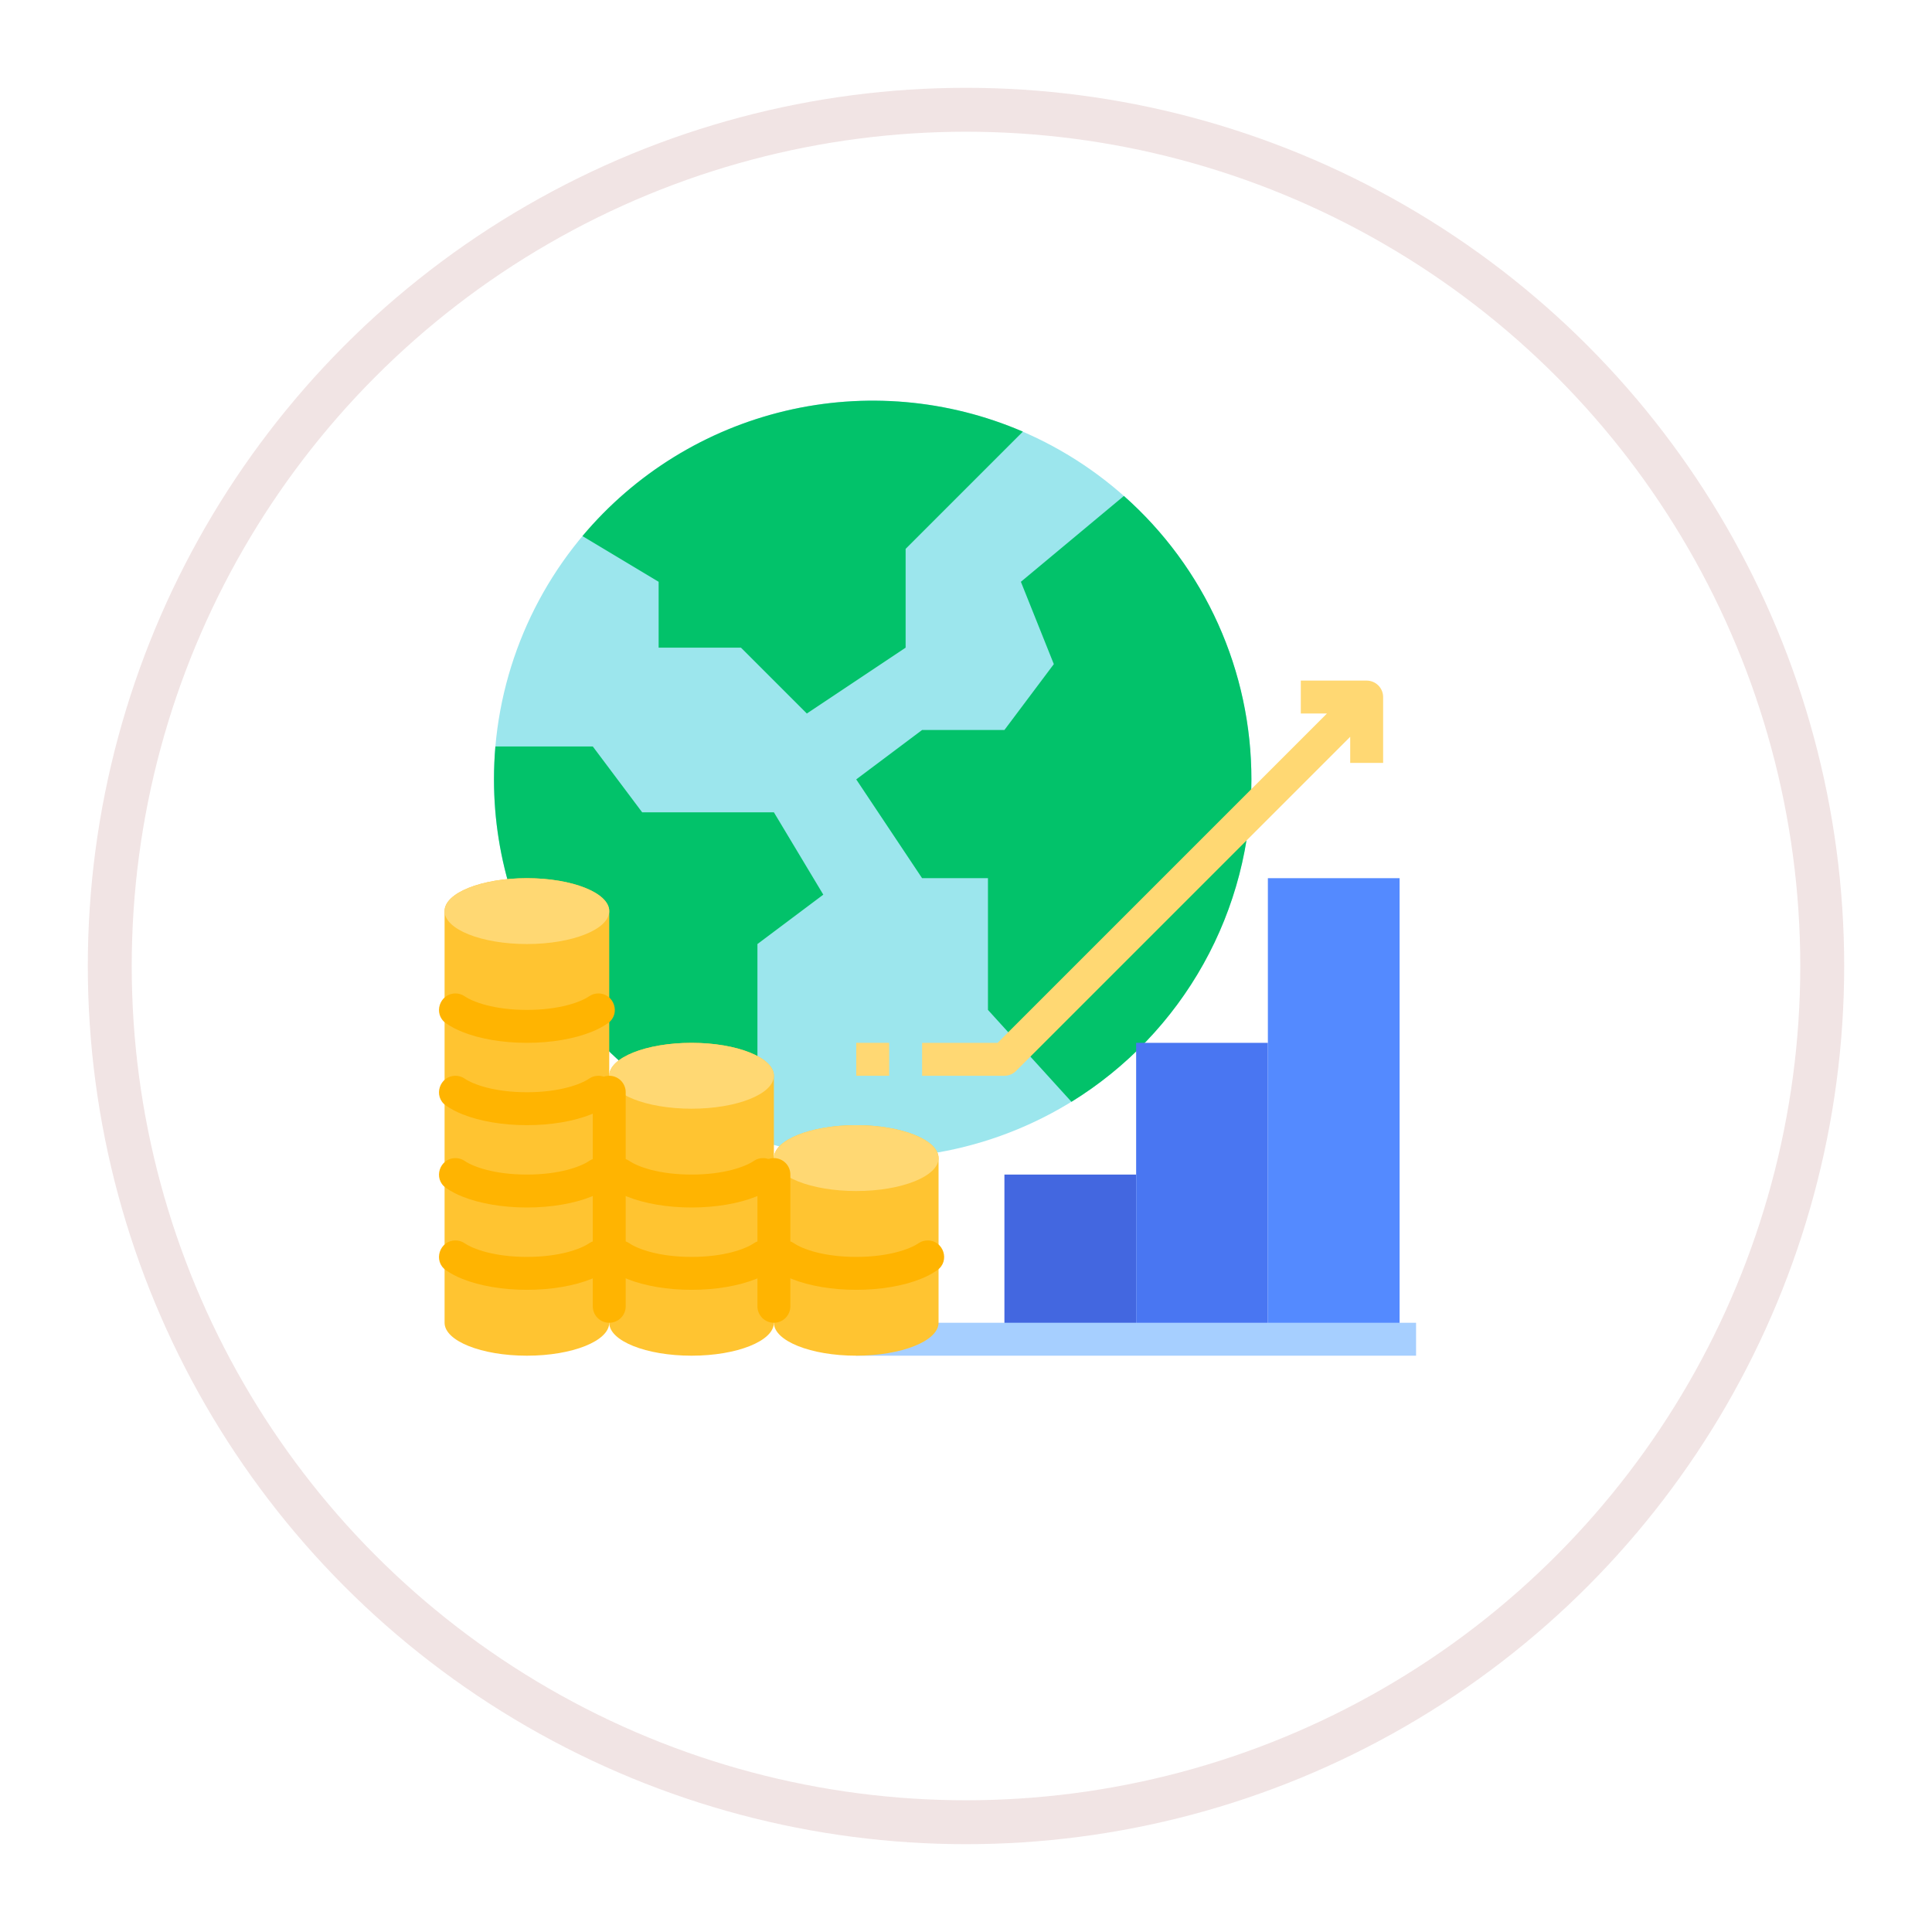 <svg width="44" height="44" viewBox="0 0 44 44" fill="none" xmlns="http://www.w3.org/2000/svg">
<g filter="url(#filter0_d)">
<circle cx="21" cy="20" r="20" fill="white"/>
<circle cx="21" cy="20" r="19.5" stroke="#F1E4E4"/>
</g>
<path d="M28.5 17.75C28.5 18.883 28.277 20.004 27.843 21.05C27.41 22.097 26.775 23.048 25.974 23.849C25.173 24.65 24.222 25.285 23.176 25.718C22.129 26.152 21.008 26.375 19.875 26.375C18.742 26.375 17.621 26.152 16.574 25.718C15.528 25.285 14.577 24.65 13.776 23.849C12.975 23.048 12.34 22.097 11.906 21.05C11.473 20.004 11.25 18.883 11.25 17.75C11.25 17.497 11.261 17.247 11.282 17C11.476 14.786 12.516 12.732 14.187 11.266C15.858 9.8 18.03 9.036 20.25 9.133C22.471 9.229 24.568 10.18 26.105 11.785C27.642 13.39 28.5 15.527 28.5 17.75Z" fill="#9CE6ED"/>
<path d="M28.5 17.75C28.501 19.222 28.125 20.67 27.407 21.955C26.69 23.24 25.655 24.32 24.402 25.093L22.5 23V20H21L19.5 17.75L21 16.625H22.875L24 15.125L23.25 13.25L25.596 11.295C26.51 12.104 27.242 13.098 27.742 14.21C28.243 15.323 28.501 16.53 28.5 17.75Z" fill="#02C26A"/>
<path d="M22.875 26.75H25.875V30.5H22.875V26.75Z" fill="#4367E0"/>
<path d="M25.875 23.75H28.875V30.5H25.875V23.75Z" fill="#4976F2"/>
<path d="M28.875 20H31.875V30.5H28.875V20Z" fill="#548AFF"/>
<path d="M23.295 9.83L20.625 12.5V14.75L18.375 16.25L16.875 14.75H15V13.25L13.265 12.209C14.459 10.786 16.079 9.787 17.886 9.358C19.693 8.929 21.59 9.095 23.295 9.83Z" fill="#02C26A"/>
<path d="M18.75 20.375L17.25 21.5V25.968C15.508 25.411 13.988 24.315 12.91 22.838C11.831 21.36 11.25 19.579 11.25 17.75C11.25 17.497 11.261 17.247 11.282 17H13.5L14.625 18.5H17.625L18.75 20.375Z" fill="#02C26A"/>
<path d="M19.5 30.125H32.25V30.875H19.5V30.125Z" fill="#A6CFFF"/>
<path d="M13.875 20.75C13.875 20.336 13.036 20 12 20C10.964 20 10.125 20.336 10.125 20.75V30.125C10.125 30.539 10.964 30.875 12 30.875C13.036 30.875 13.875 30.539 13.875 30.125V20.75Z" fill="#FFC431"/>
<path d="M12 21.5C13.036 21.5 13.875 21.164 13.875 20.75C13.875 20.336 13.036 20 12 20C10.964 20 10.125 20.336 10.125 20.75C10.125 21.164 10.964 21.5 12 21.5Z" fill="#FFD873"/>
<path d="M17.625 24.5C17.625 24.086 16.785 23.75 15.75 23.75C14.714 23.75 13.875 24.086 13.875 24.5V30.125C13.875 30.539 14.714 30.875 15.75 30.875C16.785 30.875 17.625 30.539 17.625 30.125V24.5Z" fill="#FFC431"/>
<path d="M15.75 25.25C16.785 25.25 17.625 24.914 17.625 24.5C17.625 24.086 16.785 23.75 15.75 23.75C14.714 23.75 13.875 24.086 13.875 24.5C13.875 24.914 14.714 25.25 15.75 25.25Z" fill="#FFD873"/>
<path d="M21.375 26.375C21.375 25.961 20.535 25.625 19.5 25.625C18.465 25.625 17.625 25.961 17.625 26.375V30.125C17.625 30.539 18.465 30.875 19.5 30.875C20.535 30.875 21.375 30.539 21.375 30.125V26.375Z" fill="#FFC431"/>
<path d="M19.5 27.125C20.535 27.125 21.375 26.789 21.375 26.375C21.375 25.961 20.535 25.625 19.5 25.625C18.465 25.625 17.625 25.961 17.625 26.375C17.625 26.789 18.465 27.125 19.5 27.125Z" fill="#FFD873"/>
<path d="M13.627 22.625C13.99 22.625 14.142 23.094 13.845 23.303C13.726 23.384 13.599 23.451 13.465 23.503C13.068 23.662 12.547 23.75 12 23.75C11.453 23.75 10.932 23.662 10.535 23.503C10.401 23.451 10.274 23.384 10.155 23.303C9.858 23.094 10.01 22.625 10.373 22.625C10.448 22.625 10.521 22.647 10.582 22.689C10.771 22.819 11.254 23 12 23C12.746 23 13.229 22.819 13.418 22.689C13.479 22.647 13.552 22.625 13.627 22.625H13.627Z" fill="#FFB401"/>
<path d="M19.5 23.75H20.25V24.5H19.5V23.75Z" fill="#FFD873"/>
<path d="M31.125 15.5H29.625V16.25H30.22L22.72 23.75H21V24.5H22.875C22.974 24.5 23.07 24.46 23.14 24.39L30.75 16.78V17.375H31.5V15.875C31.5 15.775 31.46 15.68 31.39 15.61C31.32 15.54 31.224 15.5 31.125 15.5Z" fill="#FFD873"/>
<path d="M13.627 24.5C13.99 24.5 14.142 24.969 13.845 25.178C13.726 25.259 13.599 25.326 13.465 25.378C13.068 25.537 12.547 25.625 12 25.625C11.453 25.625 10.932 25.537 10.535 25.378C10.401 25.326 10.274 25.259 10.155 25.178C9.858 24.969 10.01 24.5 10.373 24.5C10.448 24.5 10.521 24.522 10.582 24.564C10.771 24.694 11.254 24.875 12 24.875C12.746 24.875 13.229 24.694 13.418 24.564C13.479 24.522 13.552 24.5 13.627 24.5H13.627Z" fill="#FFB401"/>
<path d="M13.627 26.375C13.99 26.375 14.142 26.844 13.845 27.053C13.726 27.134 13.599 27.201 13.465 27.253C13.068 27.412 12.547 27.5 12 27.5C11.453 27.5 10.932 27.412 10.535 27.253C10.401 27.201 10.274 27.134 10.155 27.053C9.858 26.844 10.01 26.375 10.373 26.375C10.448 26.375 10.521 26.397 10.582 26.439C10.771 26.569 11.254 26.75 12 26.75C12.746 26.75 13.229 26.569 13.418 26.439C13.479 26.397 13.552 26.375 13.627 26.375H13.627Z" fill="#FFB401"/>
<path d="M13.627 28.25C13.99 28.25 14.142 28.719 13.845 28.928C13.726 29.009 13.599 29.076 13.465 29.128C13.068 29.287 12.547 29.375 12 29.375C11.453 29.375 10.932 29.287 10.535 29.128C10.401 29.076 10.274 29.009 10.155 28.928C9.858 28.719 10.01 28.25 10.373 28.25C10.448 28.25 10.521 28.272 10.582 28.314C10.771 28.444 11.254 28.625 12 28.625C12.746 28.625 13.229 28.444 13.418 28.314C13.479 28.272 13.552 28.25 13.627 28.25H13.627Z" fill="#FFB401"/>
<path d="M17.377 26.375C17.74 26.375 17.892 26.844 17.595 27.053C17.476 27.134 17.349 27.201 17.215 27.253C16.818 27.412 16.297 27.5 15.75 27.5C15.203 27.5 14.682 27.412 14.285 27.253C14.151 27.201 14.024 27.134 13.905 27.053C13.608 26.844 13.76 26.375 14.123 26.375C14.198 26.375 14.271 26.397 14.332 26.439C14.521 26.569 15.004 26.75 15.75 26.75C16.496 26.75 16.979 26.569 17.168 26.439C17.229 26.397 17.302 26.375 17.377 26.375H17.377Z" fill="#FFB401"/>
<path d="M17.377 28.25C17.74 28.25 17.892 28.719 17.595 28.928C17.476 29.009 17.349 29.076 17.215 29.128C16.818 29.287 16.297 29.375 15.75 29.375C15.203 29.375 14.682 29.287 14.285 29.128C14.151 29.076 14.024 29.009 13.905 28.928C13.608 28.719 13.76 28.25 14.123 28.25C14.198 28.25 14.271 28.272 14.332 28.314C14.521 28.444 15.004 28.625 15.75 28.625C16.496 28.625 16.979 28.444 17.168 28.314C17.229 28.272 17.302 28.25 17.377 28.25H17.377Z" fill="#FFB401"/>
<path d="M21.127 28.25C21.49 28.25 21.642 28.719 21.345 28.928C21.226 29.009 21.099 29.076 20.965 29.128C20.568 29.287 20.047 29.375 19.5 29.375C18.953 29.375 18.432 29.287 18.035 29.128C17.901 29.076 17.774 29.009 17.655 28.928C17.358 28.719 17.51 28.25 17.873 28.25C17.948 28.25 18.021 28.272 18.082 28.314C18.271 28.444 18.754 28.625 19.5 28.625C20.246 28.625 20.729 28.444 20.918 28.314C20.979 28.272 21.052 28.25 21.127 28.25H21.127Z" fill="#FFB401"/>
<path d="M14.25 24.875C14.25 24.668 14.082 24.5 13.875 24.5C13.668 24.5 13.5 24.668 13.5 24.875V29.75C13.5 29.957 13.668 30.125 13.875 30.125C14.082 30.125 14.25 29.957 14.25 29.75V24.875Z" fill="#FFB401"/>
<path d="M18 26.75C18 26.543 17.832 26.375 17.625 26.375C17.418 26.375 17.25 26.543 17.25 26.75V29.75C17.25 29.957 17.418 30.125 17.625 30.125C17.832 30.125 18 29.957 18 29.75V26.75Z" fill="#FFB401"/>
<defs>
<filter id="filter0_d" x="0" y="0" width="44" height="44" filterUnits="userSpaceOnUse" color-interpolation-filters="sRGB">
<feFlood flood-opacity="0" result="BackgroundImageFix"/>
<feColorMatrix in="SourceAlpha" type="matrix" values="0 0 0 0 0 0 0 0 0 0 0 0 0 0 0 0 0 0 127 0" result="hardAlpha"/>
<feOffset dx="1" dy="2"/>
<feGaussianBlur stdDeviation="1"/>
<feComposite in2="hardAlpha" operator="out"/>
<feColorMatrix type="matrix" values="0 0 0 0 0 0 0 0 0 0 0 0 0 0 0 0 0 0 0.35 0"/>
<feBlend mode="normal" in2="BackgroundImageFix" result="effect1_dropShadow"/>
<feBlend mode="normal" in="SourceGraphic" in2="effect1_dropShadow" result="shape"/>
</filter>
</defs>
</svg>
